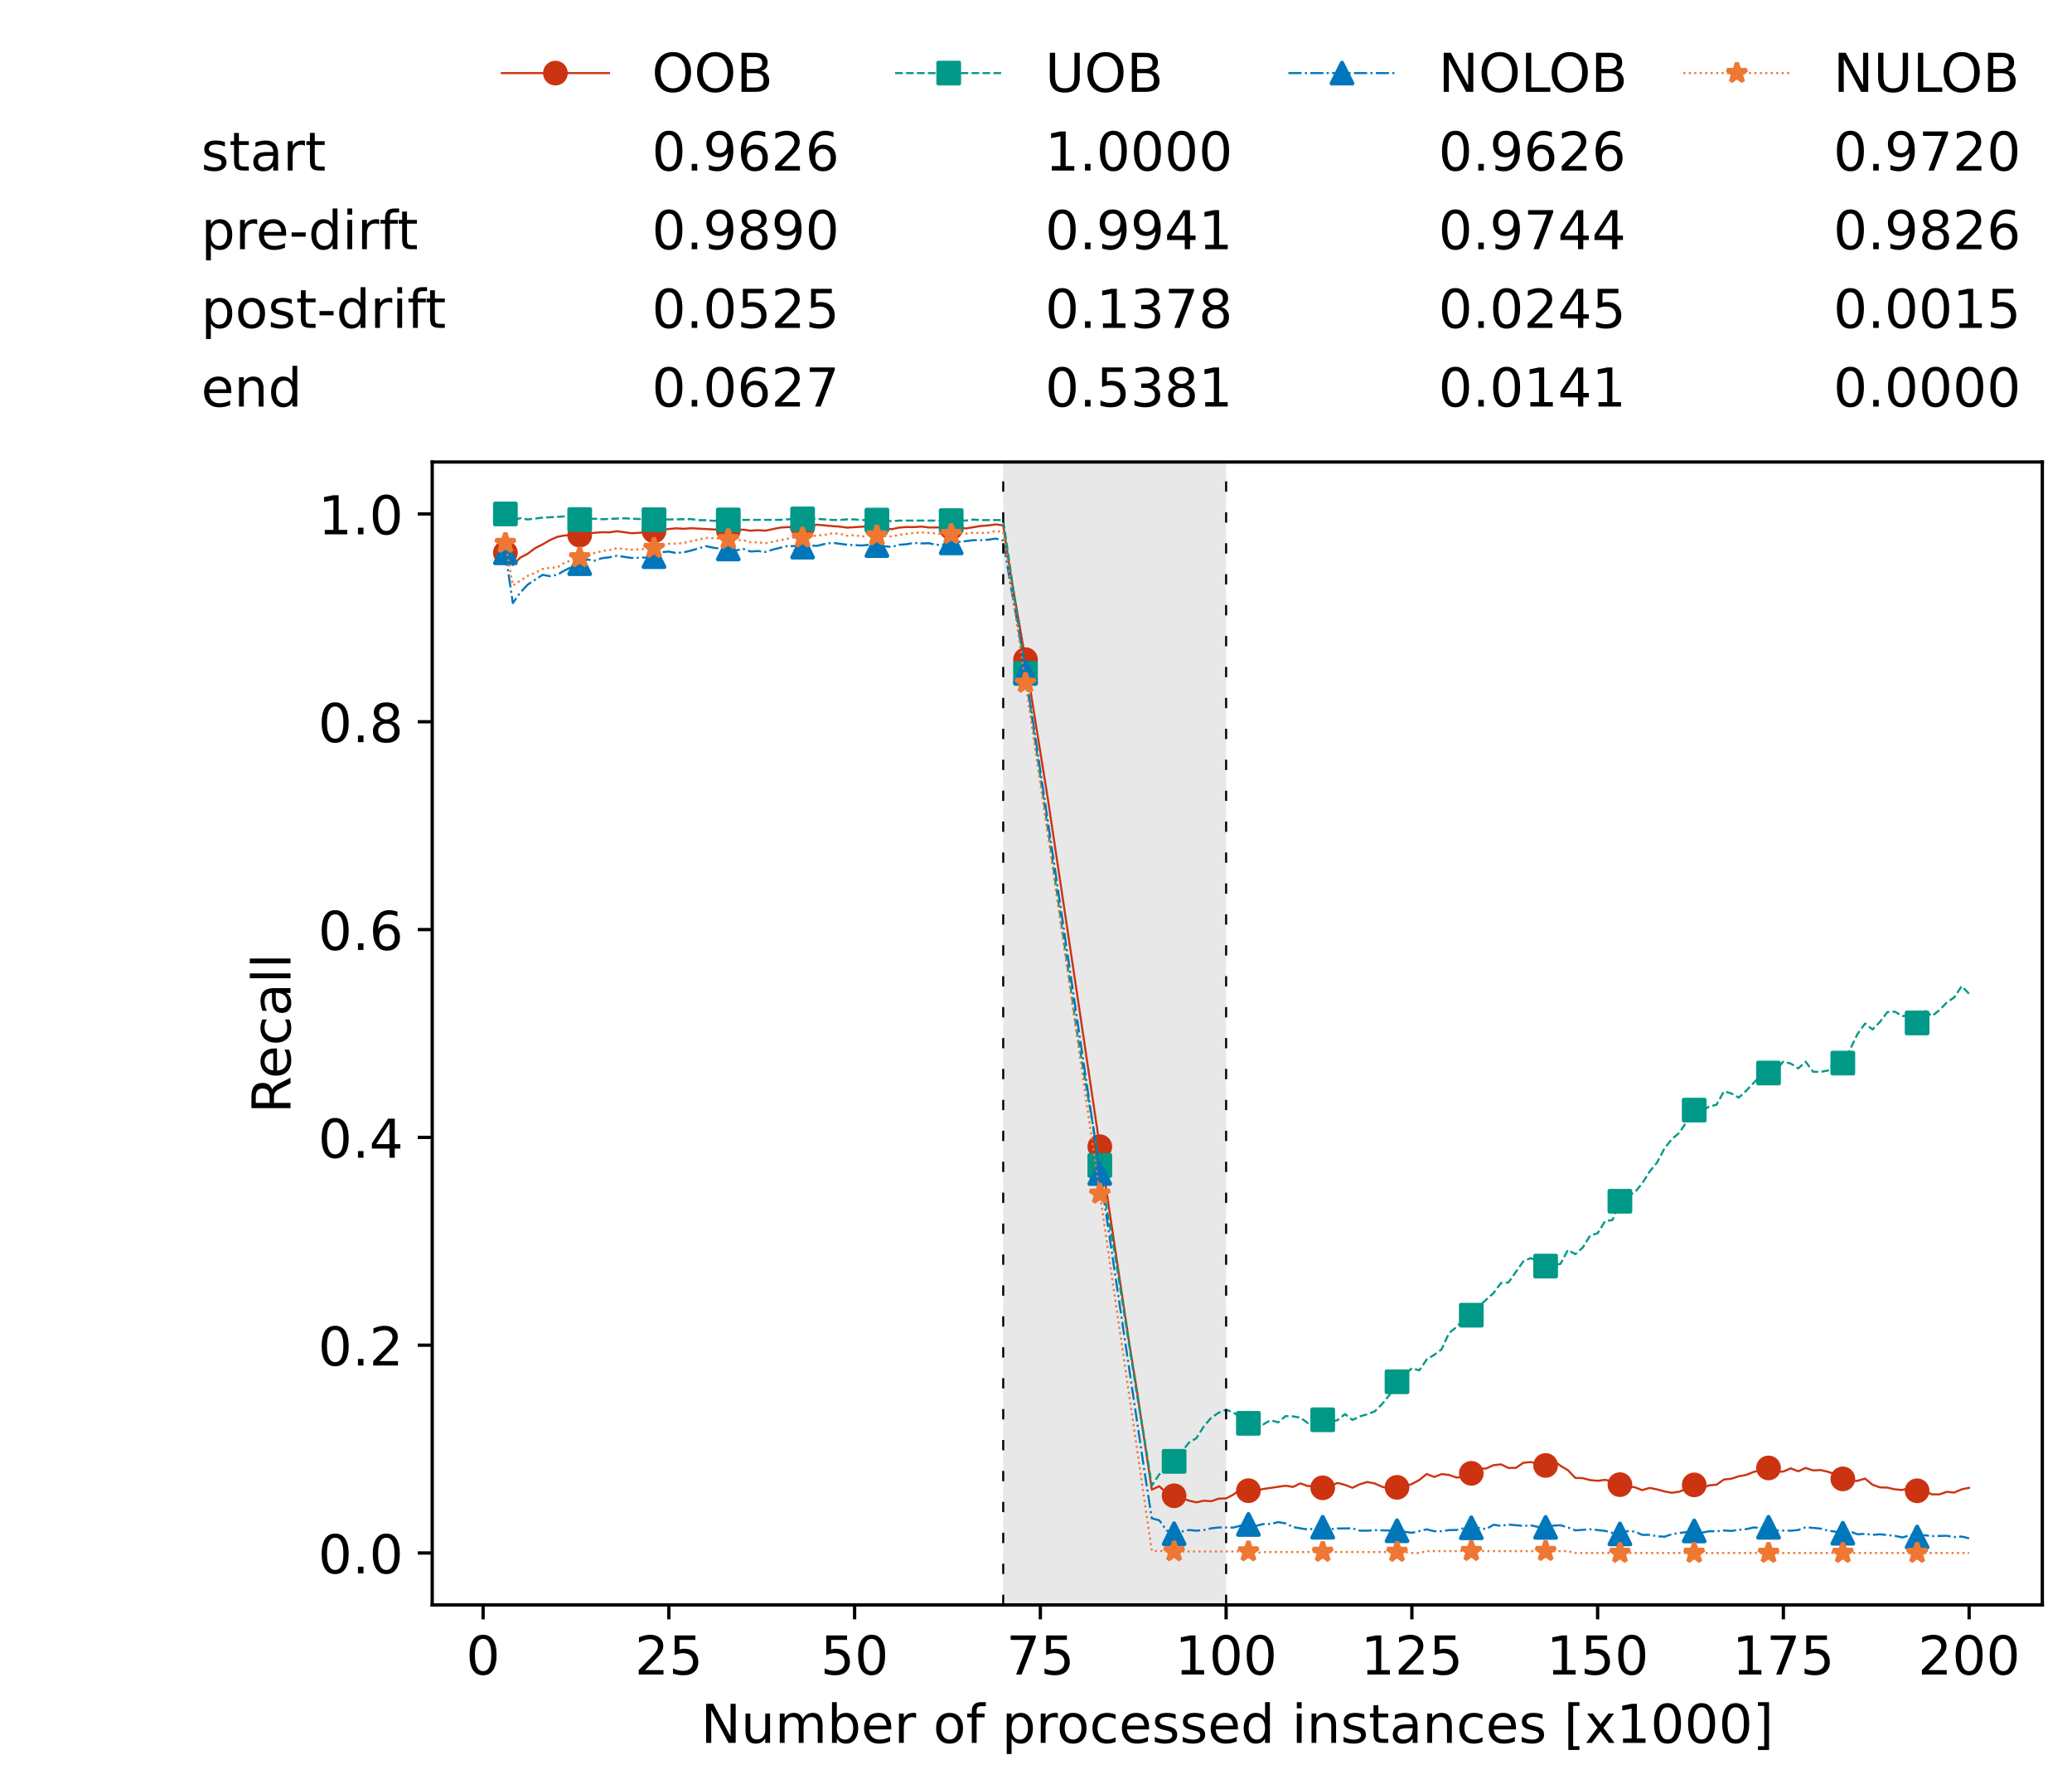 <?xml version="1.0" encoding="utf-8" standalone="no"?>
<!DOCTYPE svg PUBLIC "-//W3C//DTD SVG 1.1//EN"
  "http://www.w3.org/Graphics/SVG/1.1/DTD/svg11.dtd">
<!-- Created with matplotlib (https://matplotlib.org/) -->
<svg height="432.615pt" version="1.1" viewBox="0 0 502.65 432.615" width="502.65pt" xmlns="http://www.w3.org/2000/svg" xmlns:xlink="http://www.w3.org/1999/xlink">
 <defs>
  <style type="text/css">*{stroke-linecap:butt;stroke-linejoin:round;}</style>
 </defs>
 <g id="figure_1">
  <g id="patch_1">
   <path d="M 0 432.615 
L 502.65 432.615 
L 502.65 0 
L 0 0 
z
" style="fill:#ffffff;"/>
  </g>
  <g id="axes_1">
   <g id="patch_2">
    <path d="M 104.85 389.252 
L 495.45 389.252 
L 495.45 112.052 
L 104.85 112.052 
z
" style="fill:#ffffff;"/>
   </g>
   <g id="patch_3">
    <path clip-path="url(#p0d62b321af)" d="M 297.446 389.252 
L 297.446 112.052 
L 243.372 112.052 
L 243.372 389.252 
z
" style="fill:#d3d3d3;opacity:0.5;"/>
   </g>
   <g id="matplotlib.axis_1">
    <g id="xtick_1">
     <g id="line2d_1">
      <defs>
       <path d="M 0 0 
L 0 3.5 
" id="m55a4152c0c" style="stroke:#000000;stroke-width:0.8;"/>
      </defs>
      <g>
       <use style="stroke:#000000;stroke-width:0.8;" x="117.197" xlink:href="#m55a4152c0c" y="389.252"/>
      </g>
     </g>
     <g id="text_1">
      <!-- 0 -->
      <g transform="translate(113.061 406.13)scale(0.13 -0.13)">
       <defs>
        <path d="M 31.781 66.406 
Q 24.172 66.406 20.328 58.906 
Q 16.5 51.422 16.5 36.375 
Q 16.5 21.391 20.328 13.891 
Q 24.172 6.391 31.781 6.391 
Q 39.453 6.391 43.281 13.891 
Q 47.125 21.391 47.125 36.375 
Q 47.125 51.422 43.281 58.906 
Q 39.453 66.406 31.781 66.406 
z
M 31.781 74.219 
Q 44.047 74.219 50.516 64.516 
Q 56.984 54.828 56.984 36.375 
Q 56.984 17.969 50.516 8.266 
Q 44.047 -1.422 31.781 -1.422 
Q 19.531 -1.422 13.062 8.266 
Q 6.594 17.969 6.594 36.375 
Q 6.594 54.828 13.062 64.516 
Q 19.531 74.219 31.781 74.219 
z
" id="DejaVuSans-48"/>
       </defs>
       <use xlink:href="#DejaVuSans-48"/>
      </g>
     </g>
    </g>
    <g id="xtick_2">
     <g id="line2d_2">
      <g>
       <use style="stroke:#000000;stroke-width:0.8;" x="162.259" xlink:href="#m55a4152c0c" y="389.252"/>
      </g>
     </g>
     <g id="text_2">
      <!-- 25 -->
      <g transform="translate(153.988 406.13)scale(0.13 -0.13)">
       <defs>
        <path d="M 19.188 8.297 
L 53.609 8.297 
L 53.609 0 
L 7.328 0 
L 7.328 8.297 
Q 12.938 14.109 22.625 23.891 
Q 32.328 33.688 34.812 36.531 
Q 39.547 41.844 41.422 45.531 
Q 43.312 49.219 43.312 52.781 
Q 43.312 58.594 39.234 62.25 
Q 35.156 65.922 28.609 65.922 
Q 23.969 65.922 18.812 64.312 
Q 13.672 62.703 7.812 59.422 
L 7.812 69.391 
Q 13.766 71.781 18.938 73 
Q 24.125 74.219 28.422 74.219 
Q 39.75 74.219 46.484 68.547 
Q 53.219 62.891 53.219 53.422 
Q 53.219 48.922 51.531 44.891 
Q 49.859 40.875 45.406 35.406 
Q 44.188 33.984 37.641 27.219 
Q 31.109 20.453 19.188 8.297 
z
" id="DejaVuSans-50"/>
        <path d="M 10.797 72.906 
L 49.516 72.906 
L 49.516 64.594 
L 19.828 64.594 
L 19.828 46.734 
Q 21.969 47.469 24.109 47.828 
Q 26.266 48.188 28.422 48.188 
Q 40.625 48.188 47.75 41.5 
Q 54.891 34.812 54.891 23.391 
Q 54.891 11.625 47.562 5.094 
Q 40.234 -1.422 26.906 -1.422 
Q 22.312 -1.422 17.547 -0.641 
Q 12.797 0.141 7.719 1.703 
L 7.719 11.625 
Q 12.109 9.234 16.797 8.062 
Q 21.484 6.891 26.703 6.891 
Q 35.156 6.891 40.078 11.328 
Q 45.016 15.766 45.016 23.391 
Q 45.016 31 40.078 35.438 
Q 35.156 39.891 26.703 39.891 
Q 22.75 39.891 18.812 39.016 
Q 14.891 38.141 10.797 36.281 
z
" id="DejaVuSans-53"/>
       </defs>
       <use xlink:href="#DejaVuSans-50"/>
       <use x="63.623" xlink:href="#DejaVuSans-53"/>
      </g>
     </g>
    </g>
    <g id="xtick_3">
     <g id="line2d_3">
      <g>
       <use style="stroke:#000000;stroke-width:0.8;" x="207.322" xlink:href="#m55a4152c0c" y="389.252"/>
      </g>
     </g>
     <g id="text_3">
      <!-- 50 -->
      <g transform="translate(199.05 406.13)scale(0.13 -0.13)">
       <use xlink:href="#DejaVuSans-53"/>
       <use x="63.623" xlink:href="#DejaVuSans-48"/>
      </g>
     </g>
    </g>
    <g id="xtick_4">
     <g id="line2d_4">
      <g>
       <use style="stroke:#000000;stroke-width:0.8;" x="252.384" xlink:href="#m55a4152c0c" y="389.252"/>
      </g>
     </g>
     <g id="text_4">
      <!-- 75 -->
      <g transform="translate(244.113 406.13)scale(0.13 -0.13)">
       <defs>
        <path d="M 8.203 72.906 
L 55.078 72.906 
L 55.078 68.703 
L 28.609 0 
L 18.312 0 
L 43.219 64.594 
L 8.203 64.594 
z
" id="DejaVuSans-55"/>
       </defs>
       <use xlink:href="#DejaVuSans-55"/>
       <use x="63.623" xlink:href="#DejaVuSans-53"/>
      </g>
     </g>
    </g>
    <g id="xtick_5">
     <g id="line2d_5">
      <g>
       <use style="stroke:#000000;stroke-width:0.8;" x="297.446" xlink:href="#m55a4152c0c" y="389.252"/>
      </g>
     </g>
     <g id="text_5">
      <!-- 100 -->
      <g transform="translate(285.039 406.13)scale(0.13 -0.13)">
       <defs>
        <path d="M 12.406 8.297 
L 28.516 8.297 
L 28.516 63.922 
L 10.984 60.406 
L 10.984 69.391 
L 28.422 72.906 
L 38.281 72.906 
L 38.281 8.297 
L 54.391 8.297 
L 54.391 0 
L 12.406 0 
z
" id="DejaVuSans-49"/>
       </defs>
       <use xlink:href="#DejaVuSans-49"/>
       <use x="63.623" xlink:href="#DejaVuSans-48"/>
       <use x="127.246" xlink:href="#DejaVuSans-48"/>
      </g>
     </g>
    </g>
    <g id="xtick_6">
     <g id="line2d_6">
      <g>
       <use style="stroke:#000000;stroke-width:0.8;" x="342.509" xlink:href="#m55a4152c0c" y="389.252"/>
      </g>
     </g>
     <g id="text_6">
      <!-- 125 -->
      <g transform="translate(330.102 406.13)scale(0.13 -0.13)">
       <use xlink:href="#DejaVuSans-49"/>
       <use x="63.623" xlink:href="#DejaVuSans-50"/>
       <use x="127.246" xlink:href="#DejaVuSans-53"/>
      </g>
     </g>
    </g>
    <g id="xtick_7">
     <g id="line2d_7">
      <g>
       <use style="stroke:#000000;stroke-width:0.8;" x="387.571" xlink:href="#m55a4152c0c" y="389.252"/>
      </g>
     </g>
     <g id="text_7">
      <!-- 150 -->
      <g transform="translate(375.164 406.13)scale(0.13 -0.13)">
       <use xlink:href="#DejaVuSans-49"/>
       <use x="63.623" xlink:href="#DejaVuSans-53"/>
       <use x="127.246" xlink:href="#DejaVuSans-48"/>
      </g>
     </g>
    </g>
    <g id="xtick_8">
     <g id="line2d_8">
      <g>
       <use style="stroke:#000000;stroke-width:0.8;" x="432.633" xlink:href="#m55a4152c0c" y="389.252"/>
      </g>
     </g>
     <g id="text_8">
      <!-- 175 -->
      <g transform="translate(420.226 406.13)scale(0.13 -0.13)">
       <use xlink:href="#DejaVuSans-49"/>
       <use x="63.623" xlink:href="#DejaVuSans-55"/>
       <use x="127.246" xlink:href="#DejaVuSans-53"/>
      </g>
     </g>
    </g>
    <g id="xtick_9">
     <g id="line2d_9">
      <g>
       <use style="stroke:#000000;stroke-width:0.8;" x="477.695" xlink:href="#m55a4152c0c" y="389.252"/>
      </g>
     </g>
     <g id="text_9">
      <!-- 200 -->
      <g transform="translate(465.289 406.13)scale(0.13 -0.13)">
       <use xlink:href="#DejaVuSans-50"/>
       <use x="63.623" xlink:href="#DejaVuSans-48"/>
       <use x="127.246" xlink:href="#DejaVuSans-48"/>
      </g>
     </g>
    </g>
    <g id="text_10">
     <!-- Number of processed instances [x1000] -->
     <g transform="translate(170.025 422.711)scale(0.13 -0.13)">
      <defs>
       <path d="M 9.812 72.906 
L 23.094 72.906 
L 55.422 11.922 
L 55.422 72.906 
L 64.984 72.906 
L 64.984 0 
L 51.703 0 
L 19.391 60.984 
L 19.391 0 
L 9.812 0 
z
" id="DejaVuSans-78"/>
       <path d="M 8.5 21.578 
L 8.5 54.688 
L 17.484 54.688 
L 17.484 21.922 
Q 17.484 14.156 20.5 10.266 
Q 23.531 6.391 29.594 6.391 
Q 36.859 6.391 41.078 11.031 
Q 45.312 15.672 45.312 23.688 
L 45.312 54.688 
L 54.297 54.688 
L 54.297 0 
L 45.312 0 
L 45.312 8.406 
Q 42.047 3.422 37.719 1 
Q 33.406 -1.422 27.688 -1.422 
Q 18.266 -1.422 13.375 4.438 
Q 8.5 10.297 8.5 21.578 
z
M 31.109 56 
z
" id="DejaVuSans-117"/>
       <path d="M 52 44.188 
Q 55.375 50.25 60.062 53.125 
Q 64.75 56 71.094 56 
Q 79.641 56 84.281 50.016 
Q 88.922 44.047 88.922 33.016 
L 88.922 0 
L 79.891 0 
L 79.891 32.719 
Q 79.891 40.578 77.094 44.375 
Q 74.312 48.188 68.609 48.188 
Q 61.625 48.188 57.562 43.547 
Q 53.516 38.922 53.516 30.906 
L 53.516 0 
L 44.484 0 
L 44.484 32.719 
Q 44.484 40.625 41.703 44.406 
Q 38.922 48.188 33.109 48.188 
Q 26.219 48.188 22.156 43.531 
Q 18.109 38.875 18.109 30.906 
L 18.109 0 
L 9.078 0 
L 9.078 54.688 
L 18.109 54.688 
L 18.109 46.188 
Q 21.188 51.219 25.484 53.609 
Q 29.781 56 35.688 56 
Q 41.656 56 45.828 52.969 
Q 50 49.953 52 44.188 
z
" id="DejaVuSans-109"/>
       <path d="M 48.688 27.297 
Q 48.688 37.203 44.609 42.844 
Q 40.531 48.484 33.406 48.484 
Q 26.266 48.484 22.188 42.844 
Q 18.109 37.203 18.109 27.297 
Q 18.109 17.391 22.188 11.75 
Q 26.266 6.109 33.406 6.109 
Q 40.531 6.109 44.609 11.75 
Q 48.688 17.391 48.688 27.297 
z
M 18.109 46.391 
Q 20.953 51.266 25.266 53.625 
Q 29.594 56 35.594 56 
Q 45.562 56 51.781 48.094 
Q 58.016 40.188 58.016 27.297 
Q 58.016 14.406 51.781 6.484 
Q 45.562 -1.422 35.594 -1.422 
Q 29.594 -1.422 25.266 0.953 
Q 20.953 3.328 18.109 8.203 
L 18.109 0 
L 9.078 0 
L 9.078 75.984 
L 18.109 75.984 
z
" id="DejaVuSans-98"/>
       <path d="M 56.203 29.594 
L 56.203 25.203 
L 14.891 25.203 
Q 15.484 15.922 20.484 11.062 
Q 25.484 6.203 34.422 6.203 
Q 39.594 6.203 44.453 7.469 
Q 49.312 8.734 54.109 11.281 
L 54.109 2.781 
Q 49.266 0.734 44.188 -0.344 
Q 39.109 -1.422 33.891 -1.422 
Q 20.797 -1.422 13.156 6.188 
Q 5.516 13.812 5.516 26.812 
Q 5.516 40.234 12.766 48.109 
Q 20.016 56 32.328 56 
Q 43.359 56 49.781 48.891 
Q 56.203 41.797 56.203 29.594 
z
M 47.219 32.234 
Q 47.125 39.594 43.094 43.984 
Q 39.062 48.391 32.422 48.391 
Q 24.906 48.391 20.391 44.141 
Q 15.875 39.891 15.188 32.172 
z
" id="DejaVuSans-101"/>
       <path d="M 41.109 46.297 
Q 39.594 47.172 37.812 47.578 
Q 36.031 48 33.891 48 
Q 26.266 48 22.188 43.047 
Q 18.109 38.094 18.109 28.812 
L 18.109 0 
L 9.078 0 
L 9.078 54.688 
L 18.109 54.688 
L 18.109 46.188 
Q 20.953 51.172 25.484 53.578 
Q 30.031 56 36.531 56 
Q 37.453 56 38.578 55.875 
Q 39.703 55.766 41.062 55.516 
z
" id="DejaVuSans-114"/>
       <path id="DejaVuSans-32"/>
       <path d="M 30.609 48.391 
Q 23.391 48.391 19.188 42.75 
Q 14.984 37.109 14.984 27.297 
Q 14.984 17.484 19.156 11.844 
Q 23.344 6.203 30.609 6.203 
Q 37.797 6.203 41.984 11.859 
Q 46.188 17.531 46.188 27.297 
Q 46.188 37.016 41.984 42.703 
Q 37.797 48.391 30.609 48.391 
z
M 30.609 56 
Q 42.328 56 49.016 48.375 
Q 55.719 40.766 55.719 27.297 
Q 55.719 13.875 49.016 6.219 
Q 42.328 -1.422 30.609 -1.422 
Q 18.844 -1.422 12.172 6.219 
Q 5.516 13.875 5.516 27.297 
Q 5.516 40.766 12.172 48.375 
Q 18.844 56 30.609 56 
z
" id="DejaVuSans-111"/>
       <path d="M 37.109 75.984 
L 37.109 68.5 
L 28.516 68.5 
Q 23.688 68.5 21.797 66.547 
Q 19.922 64.594 19.922 59.516 
L 19.922 54.688 
L 34.719 54.688 
L 34.719 47.703 
L 19.922 47.703 
L 19.922 0 
L 10.891 0 
L 10.891 47.703 
L 2.297 47.703 
L 2.297 54.688 
L 10.891 54.688 
L 10.891 58.5 
Q 10.891 67.625 15.141 71.797 
Q 19.391 75.984 28.609 75.984 
z
" id="DejaVuSans-102"/>
       <path d="M 18.109 8.203 
L 18.109 -20.797 
L 9.078 -20.797 
L 9.078 54.688 
L 18.109 54.688 
L 18.109 46.391 
Q 20.953 51.266 25.266 53.625 
Q 29.594 56 35.594 56 
Q 45.562 56 51.781 48.094 
Q 58.016 40.188 58.016 27.297 
Q 58.016 14.406 51.781 6.484 
Q 45.562 -1.422 35.594 -1.422 
Q 29.594 -1.422 25.266 0.953 
Q 20.953 3.328 18.109 8.203 
z
M 48.688 27.297 
Q 48.688 37.203 44.609 42.844 
Q 40.531 48.484 33.406 48.484 
Q 26.266 48.484 22.188 42.844 
Q 18.109 37.203 18.109 27.297 
Q 18.109 17.391 22.188 11.75 
Q 26.266 6.109 33.406 6.109 
Q 40.531 6.109 44.609 11.75 
Q 48.688 17.391 48.688 27.297 
z
" id="DejaVuSans-112"/>
       <path d="M 48.781 52.594 
L 48.781 44.188 
Q 44.969 46.297 41.141 47.344 
Q 37.312 48.391 33.406 48.391 
Q 24.656 48.391 19.812 42.844 
Q 14.984 37.312 14.984 27.297 
Q 14.984 17.281 19.812 11.734 
Q 24.656 6.203 33.406 6.203 
Q 37.312 6.203 41.141 7.25 
Q 44.969 8.297 48.781 10.406 
L 48.781 2.094 
Q 45.016 0.344 40.984 -0.531 
Q 36.969 -1.422 32.422 -1.422 
Q 20.062 -1.422 12.781 6.344 
Q 5.516 14.109 5.516 27.297 
Q 5.516 40.672 12.859 48.328 
Q 20.219 56 33.016 56 
Q 37.156 56 41.109 55.141 
Q 45.062 54.297 48.781 52.594 
z
" id="DejaVuSans-99"/>
       <path d="M 44.281 53.078 
L 44.281 44.578 
Q 40.484 46.531 36.375 47.5 
Q 32.281 48.484 27.875 48.484 
Q 21.188 48.484 17.844 46.438 
Q 14.5 44.391 14.5 40.281 
Q 14.5 37.156 16.891 35.375 
Q 19.281 33.594 26.516 31.984 
L 29.594 31.297 
Q 39.156 29.25 43.188 25.516 
Q 47.219 21.781 47.219 15.094 
Q 47.219 7.469 41.188 3.016 
Q 35.156 -1.422 24.609 -1.422 
Q 20.219 -1.422 15.453 -0.562 
Q 10.688 0.297 5.422 2 
L 5.422 11.281 
Q 10.406 8.688 15.234 7.391 
Q 20.062 6.109 24.812 6.109 
Q 31.156 6.109 34.562 8.281 
Q 37.984 10.453 37.984 14.406 
Q 37.984 18.062 35.516 20.016 
Q 33.062 21.969 24.703 23.781 
L 21.578 24.516 
Q 13.234 26.266 9.516 29.906 
Q 5.812 33.547 5.812 39.891 
Q 5.812 47.609 11.281 51.797 
Q 16.75 56 26.812 56 
Q 31.781 56 36.172 55.266 
Q 40.578 54.547 44.281 53.078 
z
" id="DejaVuSans-115"/>
       <path d="M 45.406 46.391 
L 45.406 75.984 
L 54.391 75.984 
L 54.391 0 
L 45.406 0 
L 45.406 8.203 
Q 42.578 3.328 38.25 0.953 
Q 33.938 -1.422 27.875 -1.422 
Q 17.969 -1.422 11.734 6.484 
Q 5.516 14.406 5.516 27.297 
Q 5.516 40.188 11.734 48.094 
Q 17.969 56 27.875 56 
Q 33.938 56 38.25 53.625 
Q 42.578 51.266 45.406 46.391 
z
M 14.797 27.297 
Q 14.797 17.391 18.875 11.75 
Q 22.953 6.109 30.078 6.109 
Q 37.203 6.109 41.297 11.75 
Q 45.406 17.391 45.406 27.297 
Q 45.406 37.203 41.297 42.844 
Q 37.203 48.484 30.078 48.484 
Q 22.953 48.484 18.875 42.844 
Q 14.797 37.203 14.797 27.297 
z
" id="DejaVuSans-100"/>
       <path d="M 9.422 54.688 
L 18.406 54.688 
L 18.406 0 
L 9.422 0 
z
M 9.422 75.984 
L 18.406 75.984 
L 18.406 64.594 
L 9.422 64.594 
z
" id="DejaVuSans-105"/>
       <path d="M 54.891 33.016 
L 54.891 0 
L 45.906 0 
L 45.906 32.719 
Q 45.906 40.484 42.875 44.328 
Q 39.844 48.188 33.797 48.188 
Q 26.516 48.188 22.312 43.547 
Q 18.109 38.922 18.109 30.906 
L 18.109 0 
L 9.078 0 
L 9.078 54.688 
L 18.109 54.688 
L 18.109 46.188 
Q 21.344 51.125 25.703 53.562 
Q 30.078 56 35.797 56 
Q 45.219 56 50.047 50.172 
Q 54.891 44.344 54.891 33.016 
z
" id="DejaVuSans-110"/>
       <path d="M 18.312 70.219 
L 18.312 54.688 
L 36.812 54.688 
L 36.812 47.703 
L 18.312 47.703 
L 18.312 18.016 
Q 18.312 11.328 20.141 9.422 
Q 21.969 7.516 27.594 7.516 
L 36.812 7.516 
L 36.812 0 
L 27.594 0 
Q 17.188 0 13.234 3.875 
Q 9.281 7.766 9.281 18.016 
L 9.281 47.703 
L 2.688 47.703 
L 2.688 54.688 
L 9.281 54.688 
L 9.281 70.219 
z
" id="DejaVuSans-116"/>
       <path d="M 34.281 27.484 
Q 23.391 27.484 19.188 25 
Q 14.984 22.516 14.984 16.5 
Q 14.984 11.719 18.141 8.906 
Q 21.297 6.109 26.703 6.109 
Q 34.188 6.109 38.703 11.406 
Q 43.219 16.703 43.219 25.484 
L 43.219 27.484 
z
M 52.203 31.203 
L 52.203 0 
L 43.219 0 
L 43.219 8.297 
Q 40.141 3.328 35.547 0.953 
Q 30.953 -1.422 24.312 -1.422 
Q 15.922 -1.422 10.953 3.297 
Q 6 8.016 6 15.922 
Q 6 25.141 12.172 29.828 
Q 18.359 34.516 30.609 34.516 
L 43.219 34.516 
L 43.219 35.406 
Q 43.219 41.609 39.141 45 
Q 35.062 48.391 27.688 48.391 
Q 23 48.391 18.547 47.266 
Q 14.109 46.141 10.016 43.891 
L 10.016 52.203 
Q 14.938 54.109 19.578 55.047 
Q 24.219 56 28.609 56 
Q 40.484 56 46.344 49.844 
Q 52.203 43.703 52.203 31.203 
z
" id="DejaVuSans-97"/>
       <path d="M 8.594 75.984 
L 29.297 75.984 
L 29.297 69 
L 17.578 69 
L 17.578 -6.203 
L 29.297 -6.203 
L 29.297 -13.188 
L 8.594 -13.188 
z
" id="DejaVuSans-91"/>
       <path d="M 54.891 54.688 
L 35.109 28.078 
L 55.906 0 
L 45.312 0 
L 29.391 21.484 
L 13.484 0 
L 2.875 0 
L 24.125 28.609 
L 4.688 54.688 
L 15.281 54.688 
L 29.781 35.203 
L 44.281 54.688 
z
" id="DejaVuSans-120"/>
       <path d="M 30.422 75.984 
L 30.422 -13.188 
L 9.719 -13.188 
L 9.719 -6.203 
L 21.391 -6.203 
L 21.391 69 
L 9.719 69 
L 9.719 75.984 
z
" id="DejaVuSans-93"/>
      </defs>
      <use xlink:href="#DejaVuSans-78"/>
      <use x="74.805" xlink:href="#DejaVuSans-117"/>
      <use x="138.184" xlink:href="#DejaVuSans-109"/>
      <use x="235.596" xlink:href="#DejaVuSans-98"/>
      <use x="299.072" xlink:href="#DejaVuSans-101"/>
      <use x="360.596" xlink:href="#DejaVuSans-114"/>
      <use x="401.709" xlink:href="#DejaVuSans-32"/>
      <use x="433.496" xlink:href="#DejaVuSans-111"/>
      <use x="494.678" xlink:href="#DejaVuSans-102"/>
      <use x="529.883" xlink:href="#DejaVuSans-32"/>
      <use x="561.67" xlink:href="#DejaVuSans-112"/>
      <use x="625.146" xlink:href="#DejaVuSans-114"/>
      <use x="664.01" xlink:href="#DejaVuSans-111"/>
      <use x="725.191" xlink:href="#DejaVuSans-99"/>
      <use x="780.172" xlink:href="#DejaVuSans-101"/>
      <use x="841.695" xlink:href="#DejaVuSans-115"/>
      <use x="893.795" xlink:href="#DejaVuSans-115"/>
      <use x="945.895" xlink:href="#DejaVuSans-101"/>
      <use x="1007.418" xlink:href="#DejaVuSans-100"/>
      <use x="1070.895" xlink:href="#DejaVuSans-32"/>
      <use x="1102.682" xlink:href="#DejaVuSans-105"/>
      <use x="1130.465" xlink:href="#DejaVuSans-110"/>
      <use x="1193.844" xlink:href="#DejaVuSans-115"/>
      <use x="1245.943" xlink:href="#DejaVuSans-116"/>
      <use x="1285.152" xlink:href="#DejaVuSans-97"/>
      <use x="1346.432" xlink:href="#DejaVuSans-110"/>
      <use x="1409.811" xlink:href="#DejaVuSans-99"/>
      <use x="1464.791" xlink:href="#DejaVuSans-101"/>
      <use x="1526.314" xlink:href="#DejaVuSans-115"/>
      <use x="1578.414" xlink:href="#DejaVuSans-32"/>
      <use x="1610.201" xlink:href="#DejaVuSans-91"/>
      <use x="1649.215" xlink:href="#DejaVuSans-120"/>
      <use x="1708.395" xlink:href="#DejaVuSans-49"/>
      <use x="1772.018" xlink:href="#DejaVuSans-48"/>
      <use x="1835.641" xlink:href="#DejaVuSans-48"/>
      <use x="1899.264" xlink:href="#DejaVuSans-48"/>
      <use x="1962.887" xlink:href="#DejaVuSans-93"/>
     </g>
    </g>
   </g>
   <g id="matplotlib.axis_2">
    <g id="ytick_1">
     <g id="line2d_10">
      <defs>
       <path d="M 0 0 
L -3.5 0 
" id="md7896aecb7" style="stroke:#000000;stroke-width:0.8;"/>
      </defs>
      <g>
       <use style="stroke:#000000;stroke-width:0.8;" x="104.85" xlink:href="#md7896aecb7" y="376.652"/>
      </g>
     </g>
     <g id="text_11">
      <!-- 0.0 -->
      <g transform="translate(77.176 381.591)scale(0.13 -0.13)">
       <defs>
        <path d="M 10.688 12.406 
L 21 12.406 
L 21 0 
L 10.688 0 
z
" id="DejaVuSans-46"/>
       </defs>
       <use xlink:href="#DejaVuSans-48"/>
       <use x="63.623" xlink:href="#DejaVuSans-46"/>
       <use x="95.41" xlink:href="#DejaVuSans-48"/>
      </g>
     </g>
    </g>
    <g id="ytick_2">
     <g id="line2d_11">
      <g>
       <use style="stroke:#000000;stroke-width:0.8;" x="104.85" xlink:href="#md7896aecb7" y="326.252"/>
      </g>
     </g>
     <g id="text_12">
      <!-- 0.2 -->
      <g transform="translate(77.176 331.191)scale(0.13 -0.13)">
       <use xlink:href="#DejaVuSans-48"/>
       <use x="63.623" xlink:href="#DejaVuSans-46"/>
       <use x="95.41" xlink:href="#DejaVuSans-50"/>
      </g>
     </g>
    </g>
    <g id="ytick_3">
     <g id="line2d_12">
      <g>
       <use style="stroke:#000000;stroke-width:0.8;" x="104.85" xlink:href="#md7896aecb7" y="275.852"/>
      </g>
     </g>
     <g id="text_13">
      <!-- 0.4 -->
      <g transform="translate(77.176 280.791)scale(0.13 -0.13)">
       <defs>
        <path d="M 37.797 64.312 
L 12.891 25.391 
L 37.797 25.391 
z
M 35.203 72.906 
L 47.609 72.906 
L 47.609 25.391 
L 58.016 25.391 
L 58.016 17.188 
L 47.609 17.188 
L 47.609 0 
L 37.797 0 
L 37.797 17.188 
L 4.891 17.188 
L 4.891 26.703 
z
" id="DejaVuSans-52"/>
       </defs>
       <use xlink:href="#DejaVuSans-48"/>
       <use x="63.623" xlink:href="#DejaVuSans-46"/>
       <use x="95.41" xlink:href="#DejaVuSans-52"/>
      </g>
     </g>
    </g>
    <g id="ytick_4">
     <g id="line2d_13">
      <g>
       <use style="stroke:#000000;stroke-width:0.8;" x="104.85" xlink:href="#md7896aecb7" y="225.452"/>
      </g>
     </g>
     <g id="text_14">
      <!-- 0.6 -->
      <g transform="translate(77.176 230.391)scale(0.13 -0.13)">
       <defs>
        <path d="M 33.016 40.375 
Q 26.375 40.375 22.484 35.828 
Q 18.609 31.297 18.609 23.391 
Q 18.609 15.531 22.484 10.953 
Q 26.375 6.391 33.016 6.391 
Q 39.656 6.391 43.531 10.953 
Q 47.406 15.531 47.406 23.391 
Q 47.406 31.297 43.531 35.828 
Q 39.656 40.375 33.016 40.375 
z
M 52.594 71.297 
L 52.594 62.312 
Q 48.875 64.062 45.094 64.984 
Q 41.312 65.922 37.594 65.922 
Q 27.828 65.922 22.672 59.328 
Q 17.531 52.734 16.797 39.406 
Q 19.672 43.656 24.016 45.922 
Q 28.375 48.188 33.594 48.188 
Q 44.578 48.188 50.953 41.516 
Q 57.328 34.859 57.328 23.391 
Q 57.328 12.156 50.688 5.359 
Q 44.047 -1.422 33.016 -1.422 
Q 20.359 -1.422 13.672 8.266 
Q 6.984 17.969 6.984 36.375 
Q 6.984 53.656 15.188 63.938 
Q 23.391 74.219 37.203 74.219 
Q 40.922 74.219 44.703 73.484 
Q 48.484 72.75 52.594 71.297 
z
" id="DejaVuSans-54"/>
       </defs>
       <use xlink:href="#DejaVuSans-48"/>
       <use x="63.623" xlink:href="#DejaVuSans-46"/>
       <use x="95.41" xlink:href="#DejaVuSans-54"/>
      </g>
     </g>
    </g>
    <g id="ytick_5">
     <g id="line2d_14">
      <g>
       <use style="stroke:#000000;stroke-width:0.8;" x="104.85" xlink:href="#md7896aecb7" y="175.052"/>
      </g>
     </g>
     <g id="text_15">
      <!-- 0.8 -->
      <g transform="translate(77.176 179.991)scale(0.13 -0.13)">
       <defs>
        <path d="M 31.781 34.625 
Q 24.75 34.625 20.719 30.859 
Q 16.703 27.094 16.703 20.516 
Q 16.703 13.922 20.719 10.156 
Q 24.75 6.391 31.781 6.391 
Q 38.812 6.391 42.859 10.172 
Q 46.922 13.969 46.922 20.516 
Q 46.922 27.094 42.891 30.859 
Q 38.875 34.625 31.781 34.625 
z
M 21.922 38.812 
Q 15.578 40.375 12.031 44.719 
Q 8.5 49.078 8.5 55.328 
Q 8.5 64.062 14.719 69.141 
Q 20.953 74.219 31.781 74.219 
Q 42.672 74.219 48.875 69.141 
Q 55.078 64.062 55.078 55.328 
Q 55.078 49.078 51.531 44.719 
Q 48 40.375 41.703 38.812 
Q 48.828 37.156 52.797 32.312 
Q 56.781 27.484 56.781 20.516 
Q 56.781 9.906 50.312 4.234 
Q 43.844 -1.422 31.781 -1.422 
Q 19.734 -1.422 13.25 4.234 
Q 6.781 9.906 6.781 20.516 
Q 6.781 27.484 10.781 32.312 
Q 14.797 37.156 21.922 38.812 
z
M 18.312 54.391 
Q 18.312 48.734 21.844 45.562 
Q 25.391 42.391 31.781 42.391 
Q 38.141 42.391 41.719 45.562 
Q 45.312 48.734 45.312 54.391 
Q 45.312 60.062 41.719 63.234 
Q 38.141 66.406 31.781 66.406 
Q 25.391 66.406 21.844 63.234 
Q 18.312 60.062 18.312 54.391 
z
" id="DejaVuSans-56"/>
       </defs>
       <use xlink:href="#DejaVuSans-48"/>
       <use x="63.623" xlink:href="#DejaVuSans-46"/>
       <use x="95.41" xlink:href="#DejaVuSans-56"/>
      </g>
     </g>
    </g>
    <g id="ytick_6">
     <g id="line2d_15">
      <g>
       <use style="stroke:#000000;stroke-width:0.8;" x="104.85" xlink:href="#md7896aecb7" y="124.652"/>
      </g>
     </g>
     <g id="text_16">
      <!-- 1.0 -->
      <g transform="translate(77.176 129.591)scale(0.13 -0.13)">
       <use xlink:href="#DejaVuSans-49"/>
       <use x="63.623" xlink:href="#DejaVuSans-46"/>
       <use x="95.41" xlink:href="#DejaVuSans-48"/>
      </g>
     </g>
    </g>
    <g id="text_17">
     <!-- Recall -->
     <g transform="translate(70.472 270.044)rotate(-90)scale(0.13 -0.13)">
      <defs>
       <path d="M 44.391 34.188 
Q 47.562 33.109 50.562 29.594 
Q 53.562 26.078 56.594 19.922 
L 66.609 0 
L 56 0 
L 46.688 18.703 
Q 43.062 26.031 39.672 28.422 
Q 36.281 30.812 30.422 30.812 
L 19.672 30.812 
L 19.672 0 
L 9.812 0 
L 9.812 72.906 
L 32.078 72.906 
Q 44.578 72.906 50.734 67.672 
Q 56.891 62.453 56.891 51.906 
Q 56.891 45.016 53.688 40.469 
Q 50.484 35.938 44.391 34.188 
z
M 19.672 64.797 
L 19.672 38.922 
L 32.078 38.922 
Q 39.203 38.922 42.844 42.219 
Q 46.484 45.516 46.484 51.906 
Q 46.484 58.297 42.844 61.547 
Q 39.203 64.797 32.078 64.797 
z
" id="DejaVuSans-82"/>
       <path d="M 9.422 75.984 
L 18.406 75.984 
L 18.406 0 
L 9.422 0 
z
" id="DejaVuSans-108"/>
      </defs>
      <use xlink:href="#DejaVuSans-82"/>
      <use x="64.982" xlink:href="#DejaVuSans-101"/>
      <use x="126.506" xlink:href="#DejaVuSans-99"/>
      <use x="181.486" xlink:href="#DejaVuSans-97"/>
      <use x="242.766" xlink:href="#DejaVuSans-108"/>
      <use x="270.549" xlink:href="#DejaVuSans-108"/>
     </g>
    </g>
   </g>
   <g id="line2d_16"/>
   <g id="line2d_17"/>
   <g id="line2d_18"/>
   <g id="line2d_19"/>
   <g id="line2d_20"/>
   <g id="line2d_21">
    <path clip-path="url(#p0d62b321af)" d="M 122.605 134.072 
L 124.407 137.045 
L 126.21 135.247 
L 128.012 134.301 
L 129.815 132.944 
L 131.617 132.039 
L 133.419 130.984 
L 135.222 130.192 
L 137.024 129.865 
L 140.629 129.793 
L 142.432 129.365 
L 146.037 129.076 
L 147.839 129.114 
L 149.642 128.835 
L 153.247 129.331 
L 156.852 129.102 
L 160.457 128.472 
L 164.062 128.137 
L 165.864 128.257 
L 167.667 128.113 
L 173.074 128.405 
L 176.679 128.581 
L 178.482 128.581 
L 180.284 128.46 
L 182.087 128.71 
L 183.889 128.59 
L 185.692 128.701 
L 189.297 127.959 
L 191.099 127.841 
L 194.704 127.846 
L 196.507 127.486 
L 198.309 127.263 
L 201.914 127.604 
L 203.717 127.723 
L 205.519 127.968 
L 210.927 127.63 
L 216.334 128.353 
L 218.137 127.955 
L 219.939 127.825 
L 221.742 127.839 
L 223.544 127.717 
L 225.347 127.938 
L 232.557 127.895 
L 234.359 128.166 
L 237.964 127.56 
L 239.767 127.441 
L 241.569 127.182 
L 243.372 127.422 
L 245.174 139.314 
L 248.779 159.999 
L 254.186 193.673 
L 261.396 241.751 
L 266.804 278.114 
L 274.014 326.194 
L 275.816 337.267 
L 279.421 361.297 
L 281.224 360.46 
L 283.026 362.142 
L 288.434 363.953 
L 290.236 364.371 
L 292.039 363.968 
L 293.841 364.1 
L 295.644 363.471 
L 297.446 363.411 
L 299.249 362.471 
L 301.051 361.112 
L 302.854 361.544 
L 304.656 361.529 
L 306.459 361.132 
L 311.866 360.336 
L 313.669 360.632 
L 315.471 359.764 
L 317.274 360.424 
L 319.076 360.413 
L 320.879 360.843 
L 322.681 360.39 
L 324.484 359.67 
L 326.286 360.131 
L 328.089 360.837 
L 329.891 359.982 
L 331.694 359.437 
L 333.496 359.791 
L 335.299 360.594 
L 337.101 361.044 
L 338.904 360.733 
L 340.706 360.544 
L 342.509 359.916 
L 344.311 358.956 
L 346.114 357.491 
L 347.916 358.208 
L 349.719 357.526 
L 351.521 357.712 
L 353.324 358.359 
L 355.126 358.191 
L 356.928 357.335 
L 358.731 356.214 
L 360.533 356.155 
L 362.336 355.347 
L 364.138 355.158 
L 365.941 356.032 
L 367.743 356.003 
L 369.546 354.779 
L 371.348 354.605 
L 374.953 355.425 
L 376.756 354.137 
L 378.558 355.496 
L 380.361 356.573 
L 382.163 358.456 
L 383.966 358.5 
L 385.768 358.981 
L 387.571 359.145 
L 389.373 358.915 
L 391.176 359.301 
L 392.978 360.078 
L 394.781 360.482 
L 396.583 360.71 
L 398.386 361.407 
L 400.188 360.867 
L 401.991 361.233 
L 403.793 361.726 
L 405.596 362.049 
L 407.398 361.779 
L 409.201 361.022 
L 411.003 360.135 
L 412.806 360.936 
L 414.608 360.252 
L 416.411 360.095 
L 418.213 358.83 
L 420.016 358.642 
L 421.818 358.045 
L 423.621 357.727 
L 425.423 356.993 
L 427.226 356.567 
L 429.028 356.026 
L 430.831 356.977 
L 432.633 356.894 
L 434.436 356.123 
L 436.238 356.839 
L 438.041 356.029 
L 439.843 356.624 
L 441.646 356.538 
L 443.448 356.957 
L 445.251 357.548 
L 447.053 358.682 
L 448.856 359.315 
L 450.658 359.128 
L 452.461 358.616 
L 454.263 360.101 
L 456.066 360.743 
L 457.868 360.798 
L 459.671 361.217 
L 461.473 361.368 
L 463.276 360.86 
L 465.078 361.564 
L 466.881 361.637 
L 468.683 362.44 
L 470.485 362.442 
L 472.288 361.821 
L 474.09 361.995 
L 475.893 361.211 
L 477.695 360.847 
L 477.695 360.847 
" style="fill:none;stroke:#cc3311;stroke-linecap:square;stroke-width:0.5;"/>
    <defs>
     <path d="M 0 2.5 
C 0.663 2.5 1.299 2.237 1.768 1.768 
C 2.237 1.299 2.5 0.663 2.5 0 
C 2.5 -0.663 2.237 -1.299 1.768 -1.768 
C 1.299 -2.237 0.663 -2.5 0 -2.5 
C -0.663 -2.5 -1.299 -2.237 -1.768 -1.768 
C -2.237 -1.299 -2.5 -0.663 -2.5 0 
C -2.5 0.663 -2.237 1.299 -1.768 1.768 
C -1.299 2.237 -0.663 2.5 0 2.5 
z
" id="mbf344d36c6" style="stroke:#cc3311;"/>
    </defs>
    <g clip-path="url(#p0d62b321af)">
     <use style="fill:#cc3311;stroke:#cc3311;" x="122.605" xlink:href="#mbf344d36c6" y="134.072"/>
     <use style="fill:#cc3311;stroke:#cc3311;" x="140.629" xlink:href="#mbf344d36c6" y="129.793"/>
     <use style="fill:#cc3311;stroke:#cc3311;" x="158.654" xlink:href="#mbf344d36c6" y="128.765"/>
     <use style="fill:#cc3311;stroke:#cc3311;" x="176.679" xlink:href="#mbf344d36c6" y="128.581"/>
     <use style="fill:#cc3311;stroke:#cc3311;" x="194.704" xlink:href="#mbf344d36c6" y="127.846"/>
     <use style="fill:#cc3311;stroke:#cc3311;" x="212.729" xlink:href="#mbf344d36c6" y="127.837"/>
     <use style="fill:#cc3311;stroke:#cc3311;" x="230.754" xlink:href="#mbf344d36c6" y="128.011"/>
     <use style="fill:#cc3311;stroke:#cc3311;" x="248.779" xlink:href="#mbf344d36c6" y="159.999"/>
     <use style="fill:#cc3311;stroke:#cc3311;" x="266.804" xlink:href="#mbf344d36c6" y="278.114"/>
     <use style="fill:#cc3311;stroke:#cc3311;" x="284.829" xlink:href="#mbf344d36c6" y="362.773"/>
     <use style="fill:#cc3311;stroke:#cc3311;" x="302.854" xlink:href="#mbf344d36c6" y="361.544"/>
     <use style="fill:#cc3311;stroke:#cc3311;" x="320.879" xlink:href="#mbf344d36c6" y="360.843"/>
     <use style="fill:#cc3311;stroke:#cc3311;" x="338.904" xlink:href="#mbf344d36c6" y="360.733"/>
     <use style="fill:#cc3311;stroke:#cc3311;" x="356.928" xlink:href="#mbf344d36c6" y="357.335"/>
     <use style="fill:#cc3311;stroke:#cc3311;" x="374.953" xlink:href="#mbf344d36c6" y="355.425"/>
     <use style="fill:#cc3311;stroke:#cc3311;" x="392.978" xlink:href="#mbf344d36c6" y="360.078"/>
     <use style="fill:#cc3311;stroke:#cc3311;" x="411.003" xlink:href="#mbf344d36c6" y="360.135"/>
     <use style="fill:#cc3311;stroke:#cc3311;" x="429.028" xlink:href="#mbf344d36c6" y="356.026"/>
     <use style="fill:#cc3311;stroke:#cc3311;" x="447.053" xlink:href="#mbf344d36c6" y="358.682"/>
     <use style="fill:#cc3311;stroke:#cc3311;" x="465.078" xlink:href="#mbf344d36c6" y="361.564"/>
    </g>
   </g>
   <g id="line2d_22"/>
   <g id="line2d_23"/>
   <g id="line2d_24"/>
   <g id="line2d_25"/>
   <g id="line2d_26">
    <path clip-path="url(#p0d62b321af)" d="M 122.605 124.652 
L 124.407 126.188 
L 126.21 125.676 
L 128.012 125.988 
L 131.617 125.542 
L 137.024 125.246 
L 138.827 125.722 
L 140.629 126.013 
L 144.234 125.804 
L 146.037 125.933 
L 151.444 125.707 
L 158.654 126.043 
L 167.667 125.895 
L 169.469 126.16 
L 171.272 126.16 
L 173.074 126.321 
L 176.679 126.104 
L 189.297 126.076 
L 191.099 125.959 
L 192.902 125.716 
L 194.704 125.844 
L 196.507 125.725 
L 201.914 126.106 
L 203.717 126.106 
L 205.519 125.967 
L 207.322 125.967 
L 209.124 126.162 
L 210.927 126.032 
L 216.334 126.396 
L 218.137 126.263 
L 234.359 126.247 
L 236.162 126.014 
L 237.964 126.143 
L 243.372 126.136 
L 248.779 163.342 
L 261.396 251.155 
L 266.804 282.672 
L 268.606 293.926 
L 270.409 303.848 
L 275.816 338.21 
L 277.619 348.892 
L 279.421 360.316 
L 281.224 357.582 
L 283.026 356.289 
L 284.829 354.428 
L 288.434 349.882 
L 290.236 348.812 
L 292.039 345.942 
L 293.841 343.842 
L 295.644 342.628 
L 297.446 341.921 
L 299.249 342.577 
L 302.854 345.208 
L 304.656 344.916 
L 306.459 345.456 
L 308.261 344.448 
L 310.064 344.966 
L 311.866 343.452 
L 313.669 343.518 
L 315.471 343.831 
L 317.274 345.14 
L 319.076 344.201 
L 320.879 344.345 
L 322.681 344.95 
L 324.484 344.419 
L 326.286 342.969 
L 328.089 344.381 
L 329.891 343.525 
L 331.694 343.002 
L 333.496 342.308 
L 335.299 340.521 
L 337.101 338.294 
L 338.904 335.133 
L 342.509 331.824 
L 344.311 332.361 
L 346.114 329.714 
L 347.916 328.611 
L 349.719 327.259 
L 351.521 323.308 
L 353.324 321.853 
L 355.126 319.962 
L 356.928 318.981 
L 358.731 316.859 
L 362.336 313.58 
L 364.138 311.161 
L 365.941 311.052 
L 369.546 305.912 
L 371.348 305.126 
L 373.151 305.962 
L 374.953 307.074 
L 378.558 306.54 
L 380.361 303.162 
L 382.163 304.166 
L 383.966 302.581 
L 385.768 299.641 
L 387.571 299.113 
L 389.373 296.16 
L 391.176 295.899 
L 392.978 291.344 
L 394.781 290.018 
L 396.583 289.185 
L 398.386 287.006 
L 400.188 284.138 
L 401.991 281.952 
L 403.793 278.513 
L 405.596 276.25 
L 407.398 274.732 
L 411.003 269.24 
L 412.806 269.498 
L 414.608 268.379 
L 416.411 267.939 
L 418.213 264.687 
L 420.016 265.199 
L 421.818 266.214 
L 423.621 264.539 
L 427.226 260.732 
L 429.028 260.243 
L 430.831 259.558 
L 432.633 257.458 
L 434.436 257.962 
L 436.238 259.123 
L 438.041 257.511 
L 439.843 259.93 
L 441.646 259.985 
L 443.448 259.634 
L 445.251 257.385 
L 447.053 257.832 
L 448.856 254.402 
L 450.658 250.705 
L 452.461 248.238 
L 454.263 249.682 
L 456.066 247.841 
L 457.868 245.462 
L 459.671 245.361 
L 461.473 246.434 
L 463.276 246.246 
L 465.078 248.095 
L 466.881 245.074 
L 468.683 246.424 
L 470.485 245 
L 472.288 243.117 
L 474.09 241.897 
L 475.893 239.185 
L 477.695 241.043 
L 477.695 241.043 
" style="fill:none;stroke:#009988;stroke-dasharray:1.85,0.8;stroke-dashoffset:0;stroke-width:0.5;"/>
    <defs>
     <path d="M -2.5 2.5 
L 2.5 2.5 
L 2.5 -2.5 
L -2.5 -2.5 
z
" id="m7b4e4bcc62" style="stroke:#009988;stroke-linejoin:miter;"/>
    </defs>
    <g clip-path="url(#p0d62b321af)">
     <use style="fill:#009988;stroke:#009988;stroke-linejoin:miter;" x="122.605" xlink:href="#m7b4e4bcc62" y="124.652"/>
     <use style="fill:#009988;stroke:#009988;stroke-linejoin:miter;" x="140.629" xlink:href="#m7b4e4bcc62" y="126.013"/>
     <use style="fill:#009988;stroke:#009988;stroke-linejoin:miter;" x="158.654" xlink:href="#m7b4e4bcc62" y="126.043"/>
     <use style="fill:#009988;stroke:#009988;stroke-linejoin:miter;" x="176.679" xlink:href="#m7b4e4bcc62" y="126.104"/>
     <use style="fill:#009988;stroke:#009988;stroke-linejoin:miter;" x="194.704" xlink:href="#m7b4e4bcc62" y="125.844"/>
     <use style="fill:#009988;stroke:#009988;stroke-linejoin:miter;" x="212.729" xlink:href="#m7b4e4bcc62" y="126.136"/>
     <use style="fill:#009988;stroke:#009988;stroke-linejoin:miter;" x="230.754" xlink:href="#m7b4e4bcc62" y="126.26"/>
     <use style="fill:#009988;stroke:#009988;stroke-linejoin:miter;" x="248.779" xlink:href="#m7b4e4bcc62" y="163.342"/>
     <use style="fill:#009988;stroke:#009988;stroke-linejoin:miter;" x="266.804" xlink:href="#m7b4e4bcc62" y="282.672"/>
     <use style="fill:#009988;stroke:#009988;stroke-linejoin:miter;" x="284.829" xlink:href="#m7b4e4bcc62" y="354.428"/>
     <use style="fill:#009988;stroke:#009988;stroke-linejoin:miter;" x="302.854" xlink:href="#m7b4e4bcc62" y="345.208"/>
     <use style="fill:#009988;stroke:#009988;stroke-linejoin:miter;" x="320.879" xlink:href="#m7b4e4bcc62" y="344.345"/>
     <use style="fill:#009988;stroke:#009988;stroke-linejoin:miter;" x="338.904" xlink:href="#m7b4e4bcc62" y="335.133"/>
     <use style="fill:#009988;stroke:#009988;stroke-linejoin:miter;" x="356.928" xlink:href="#m7b4e4bcc62" y="318.981"/>
     <use style="fill:#009988;stroke:#009988;stroke-linejoin:miter;" x="374.953" xlink:href="#m7b4e4bcc62" y="307.074"/>
     <use style="fill:#009988;stroke:#009988;stroke-linejoin:miter;" x="392.978" xlink:href="#m7b4e4bcc62" y="291.344"/>
     <use style="fill:#009988;stroke:#009988;stroke-linejoin:miter;" x="411.003" xlink:href="#m7b4e4bcc62" y="269.24"/>
     <use style="fill:#009988;stroke:#009988;stroke-linejoin:miter;" x="429.028" xlink:href="#m7b4e4bcc62" y="260.243"/>
     <use style="fill:#009988;stroke:#009988;stroke-linejoin:miter;" x="447.053" xlink:href="#m7b4e4bcc62" y="257.832"/>
     <use style="fill:#009988;stroke:#009988;stroke-linejoin:miter;" x="465.078" xlink:href="#m7b4e4bcc62" y="248.095"/>
    </g>
   </g>
   <g id="line2d_27"/>
   <g id="line2d_28"/>
   <g id="line2d_29"/>
   <g id="line2d_30"/>
   <g id="line2d_31">
    <path clip-path="url(#p0d62b321af)" d="M 122.605 134.072 
L 124.407 146.265 
L 126.21 143.727 
L 128.012 141.796 
L 131.617 139.422 
L 133.419 139.739 
L 135.222 139.382 
L 137.024 138.323 
L 142.432 135.708 
L 144.234 135.976 
L 146.037 135.379 
L 147.839 135.163 
L 149.642 134.789 
L 153.247 135.327 
L 156.852 135.215 
L 158.654 135.012 
L 160.457 133.917 
L 162.259 133.774 
L 164.062 134.135 
L 165.864 133.956 
L 167.667 133.526 
L 171.272 132.458 
L 173.074 132.844 
L 174.877 133.096 
L 176.679 133.15 
L 178.482 133.507 
L 180.284 133.111 
L 182.087 133.759 
L 183.889 133.645 
L 185.692 133.864 
L 187.494 133.292 
L 191.099 132.411 
L 192.902 132.457 
L 194.704 132.698 
L 196.507 132.335 
L 198.309 132.37 
L 200.112 131.908 
L 201.914 131.643 
L 205.519 132.12 
L 209.124 132.302 
L 210.927 132.114 
L 216.334 132.656 
L 218.137 132.123 
L 219.939 131.991 
L 221.742 131.671 
L 223.544 131.803 
L 225.347 131.741 
L 227.149 132.161 
L 228.952 132.057 
L 230.754 131.667 
L 236.162 131.008 
L 237.964 131.009 
L 239.767 130.889 
L 241.569 130.623 
L 243.372 131.1 
L 245.174 142.045 
L 246.976 151.848 
L 250.581 174.863 
L 255.989 211.22 
L 263.199 259.967 
L 277.619 356.706 
L 279.421 368.25 
L 281.224 368.716 
L 283.026 371.182 
L 284.829 371.987 
L 286.631 371.465 
L 288.434 371.078 
L 290.236 371.239 
L 292.039 371.105 
L 293.841 370.664 
L 295.644 370.468 
L 299.249 370.487 
L 301.051 369.993 
L 302.854 369.733 
L 304.656 370.093 
L 306.459 369.622 
L 308.261 369.621 
L 310.064 369.165 
L 311.866 369.471 
L 313.669 370.371 
L 317.274 370.963 
L 320.879 370.414 
L 322.681 370.879 
L 324.484 370.714 
L 328.089 370.671 
L 329.891 371.231 
L 331.694 371.252 
L 333.496 371.112 
L 338.904 371.26 
L 342.509 371.758 
L 346.114 370.919 
L 347.916 371.377 
L 349.719 371.377 
L 351.521 371.094 
L 353.324 371.073 
L 355.126 370.629 
L 358.731 370.563 
L 360.533 370.858 
L 362.336 369.798 
L 364.138 370.093 
L 365.941 369.753 
L 369.546 370.085 
L 371.348 369.952 
L 373.151 370.342 
L 374.953 370.452 
L 376.756 370.027 
L 378.558 369.923 
L 380.361 370.454 
L 382.163 371.173 
L 385.768 370.902 
L 389.373 371.288 
L 391.176 371.776 
L 392.978 372.035 
L 394.781 371.352 
L 396.583 371.441 
L 398.386 372.259 
L 400.188 372.253 
L 401.991 372.593 
L 403.793 372.716 
L 405.596 372.073 
L 411.003 371.302 
L 412.806 371.727 
L 414.608 371.381 
L 416.411 371.381 
L 418.213 371.18 
L 420.016 371.314 
L 421.818 371.022 
L 423.621 370.872 
L 425.423 370.466 
L 427.226 370.561 
L 429.028 370.422 
L 430.831 371.185 
L 434.436 371.242 
L 436.238 371.083 
L 438.041 370.408 
L 441.646 370.732 
L 443.448 371.227 
L 445.251 371.486 
L 447.053 371.864 
L 448.856 371.454 
L 450.658 372.129 
L 452.461 371.997 
L 454.263 372.247 
L 456.066 372.123 
L 459.671 372.48 
L 461.473 372.887 
L 463.276 372.386 
L 465.078 372.78 
L 466.881 372.334 
L 468.683 372.567 
L 472.288 372.473 
L 474.09 372.791 
L 475.893 372.663 
L 477.695 373.101 
L 477.695 373.101 
" style="fill:none;stroke:#0077bb;stroke-dasharray:3.2,0.8,0.5,0.8;stroke-dashoffset:0;stroke-width:0.5;"/>
    <defs>
     <path d="M 0 -2.5 
L -2.5 2.5 
L 2.5 2.5 
z
" id="m351303a66c" style="stroke:#0077bb;stroke-linejoin:miter;"/>
    </defs>
    <g clip-path="url(#p0d62b321af)">
     <use style="fill:#0077bb;stroke:#0077bb;stroke-linejoin:miter;" x="122.605" xlink:href="#m351303a66c" y="134.072"/>
     <use style="fill:#0077bb;stroke:#0077bb;stroke-linejoin:miter;" x="140.629" xlink:href="#m351303a66c" y="136.713"/>
     <use style="fill:#0077bb;stroke:#0077bb;stroke-linejoin:miter;" x="158.654" xlink:href="#m351303a66c" y="135.012"/>
     <use style="fill:#0077bb;stroke:#0077bb;stroke-linejoin:miter;" x="176.679" xlink:href="#m351303a66c" y="133.15"/>
     <use style="fill:#0077bb;stroke:#0077bb;stroke-linejoin:miter;" x="194.704" xlink:href="#m351303a66c" y="132.698"/>
     <use style="fill:#0077bb;stroke:#0077bb;stroke-linejoin:miter;" x="212.729" xlink:href="#m351303a66c" y="132.321"/>
     <use style="fill:#0077bb;stroke:#0077bb;stroke-linejoin:miter;" x="230.754" xlink:href="#m351303a66c" y="131.667"/>
     <use style="fill:#0077bb;stroke:#0077bb;stroke-linejoin:miter;" x="248.779" xlink:href="#m351303a66c" y="163.024"/>
     <use style="fill:#0077bb;stroke:#0077bb;stroke-linejoin:miter;" x="266.804" xlink:href="#m351303a66c" y="284.621"/>
     <use style="fill:#0077bb;stroke:#0077bb;stroke-linejoin:miter;" x="284.829" xlink:href="#m351303a66c" y="371.987"/>
     <use style="fill:#0077bb;stroke:#0077bb;stroke-linejoin:miter;" x="302.854" xlink:href="#m351303a66c" y="369.733"/>
     <use style="fill:#0077bb;stroke:#0077bb;stroke-linejoin:miter;" x="320.879" xlink:href="#m351303a66c" y="370.414"/>
     <use style="fill:#0077bb;stroke:#0077bb;stroke-linejoin:miter;" x="338.904" xlink:href="#m351303a66c" y="371.26"/>
     <use style="fill:#0077bb;stroke:#0077bb;stroke-linejoin:miter;" x="356.928" xlink:href="#m351303a66c" y="370.544"/>
     <use style="fill:#0077bb;stroke:#0077bb;stroke-linejoin:miter;" x="374.953" xlink:href="#m351303a66c" y="370.452"/>
     <use style="fill:#0077bb;stroke:#0077bb;stroke-linejoin:miter;" x="392.978" xlink:href="#m351303a66c" y="372.035"/>
     <use style="fill:#0077bb;stroke:#0077bb;stroke-linejoin:miter;" x="411.003" xlink:href="#m351303a66c" y="371.302"/>
     <use style="fill:#0077bb;stroke:#0077bb;stroke-linejoin:miter;" x="429.028" xlink:href="#m351303a66c" y="370.422"/>
     <use style="fill:#0077bb;stroke:#0077bb;stroke-linejoin:miter;" x="447.053" xlink:href="#m351303a66c" y="371.864"/>
     <use style="fill:#0077bb;stroke:#0077bb;stroke-linejoin:miter;" x="465.078" xlink:href="#m351303a66c" y="372.78"/>
    </g>
   </g>
   <g id="line2d_32"/>
   <g id="line2d_33"/>
   <g id="line2d_34"/>
   <g id="line2d_35"/>
   <g id="line2d_36">
    <path clip-path="url(#p0d62b321af)" d="M 122.605 131.717 
L 124.407 142.014 
L 128.012 139.671 
L 129.815 138.958 
L 131.617 138.005 
L 133.419 137.716 
L 135.222 137.612 
L 137.024 136.46 
L 140.629 135.189 
L 142.432 134.311 
L 144.234 134.127 
L 146.037 133.662 
L 147.839 133.394 
L 149.642 132.99 
L 153.247 133.301 
L 156.852 133.153 
L 158.654 132.934 
L 160.457 132.145 
L 162.259 131.891 
L 164.062 131.854 
L 165.864 131.675 
L 171.272 130.455 
L 174.877 130.608 
L 178.482 131.034 
L 180.284 131.002 
L 182.087 131.517 
L 183.889 131.528 
L 185.692 131.749 
L 191.099 130.657 
L 192.902 130.294 
L 194.704 130.414 
L 196.507 130.051 
L 200.112 129.721 
L 201.914 129.327 
L 203.717 129.446 
L 205.519 129.943 
L 207.322 129.81 
L 209.124 130.124 
L 210.927 129.845 
L 216.334 130.117 
L 218.137 129.716 
L 221.742 129.248 
L 223.544 129.13 
L 227.149 129.36 
L 228.952 129.68 
L 232.557 129.432 
L 234.359 129.407 
L 236.162 129.169 
L 237.964 129.299 
L 239.767 129.18 
L 241.569 128.788 
L 243.372 129.027 
L 254.186 202.398 
L 263.199 264.784 
L 274.014 338.946 
L 279.421 376.148 
L 281.224 376.148 
L 283.026 376.285 
L 302.854 376.285 
L 304.656 376.652 
L 306.459 376.416 
L 340.706 376.416 
L 342.509 376.652 
L 344.311 376.652 
L 346.114 376.207 
L 380.361 376.207 
L 382.163 376.652 
L 477.695 376.652 
L 477.695 376.652 
" style="fill:none;stroke:#ee7733;stroke-dasharray:0.5,0.825;stroke-dashoffset:0;stroke-width:0.5;"/>
    <defs>
     <path d="M 0 -2.5 
L -0.561 -0.773 
L -2.378 -0.773 
L -0.908 0.295 
L -1.469 2.023 
L -0 0.955 
L 1.469 2.023 
L 0.908 0.295 
L 2.378 -0.773 
L 0.561 -0.773 
z
" id="mbcbcc50024" style="stroke:#ee7733;stroke-linejoin:bevel;"/>
    </defs>
    <g clip-path="url(#p0d62b321af)">
     <use style="fill:#ee7733;stroke:#ee7733;stroke-linejoin:bevel;" x="122.605" xlink:href="#mbcbcc50024" y="131.717"/>
     <use style="fill:#ee7733;stroke:#ee7733;stroke-linejoin:bevel;" x="140.629" xlink:href="#mbcbcc50024" y="135.189"/>
     <use style="fill:#ee7733;stroke:#ee7733;stroke-linejoin:bevel;" x="158.654" xlink:href="#mbcbcc50024" y="132.934"/>
     <use style="fill:#ee7733;stroke:#ee7733;stroke-linejoin:bevel;" x="176.679" xlink:href="#mbcbcc50024" y="130.797"/>
     <use style="fill:#ee7733;stroke:#ee7733;stroke-linejoin:bevel;" x="194.704" xlink:href="#mbcbcc50024" y="130.414"/>
     <use style="fill:#ee7733;stroke:#ee7733;stroke-linejoin:bevel;" x="212.729" xlink:href="#mbcbcc50024" y="129.918"/>
     <use style="fill:#ee7733;stroke:#ee7733;stroke-linejoin:bevel;" x="230.754" xlink:href="#mbcbcc50024" y="129.545"/>
     <use style="fill:#ee7733;stroke:#ee7733;stroke-linejoin:bevel;" x="248.779" xlink:href="#mbcbcc50024" y="165.629"/>
     <use style="fill:#ee7733;stroke:#ee7733;stroke-linejoin:bevel;" x="266.804" xlink:href="#mbcbcc50024" y="289.545"/>
     <use style="fill:#ee7733;stroke:#ee7733;stroke-linejoin:bevel;" x="284.829" xlink:href="#mbcbcc50024" y="376.285"/>
     <use style="fill:#ee7733;stroke:#ee7733;stroke-linejoin:bevel;" x="302.854" xlink:href="#mbcbcc50024" y="376.285"/>
     <use style="fill:#ee7733;stroke:#ee7733;stroke-linejoin:bevel;" x="320.879" xlink:href="#mbcbcc50024" y="376.416"/>
     <use style="fill:#ee7733;stroke:#ee7733;stroke-linejoin:bevel;" x="338.904" xlink:href="#mbcbcc50024" y="376.416"/>
     <use style="fill:#ee7733;stroke:#ee7733;stroke-linejoin:bevel;" x="356.928" xlink:href="#mbcbcc50024" y="376.207"/>
     <use style="fill:#ee7733;stroke:#ee7733;stroke-linejoin:bevel;" x="374.953" xlink:href="#mbcbcc50024" y="376.207"/>
     <use style="fill:#ee7733;stroke:#ee7733;stroke-linejoin:bevel;" x="392.978" xlink:href="#mbcbcc50024" y="376.652"/>
     <use style="fill:#ee7733;stroke:#ee7733;stroke-linejoin:bevel;" x="411.003" xlink:href="#mbcbcc50024" y="376.652"/>
     <use style="fill:#ee7733;stroke:#ee7733;stroke-linejoin:bevel;" x="429.028" xlink:href="#mbcbcc50024" y="376.652"/>
     <use style="fill:#ee7733;stroke:#ee7733;stroke-linejoin:bevel;" x="447.053" xlink:href="#mbcbcc50024" y="376.652"/>
     <use style="fill:#ee7733;stroke:#ee7733;stroke-linejoin:bevel;" x="465.078" xlink:href="#mbcbcc50024" y="376.652"/>
    </g>
   </g>
   <g id="line2d_37"/>
   <g id="line2d_38"/>
   <g id="line2d_39"/>
   <g id="line2d_40"/>
   <g id="line2d_41">
    <path clip-path="url(#p0d62b321af)" d="M 243.372 389.252 
L 243.372 112.052 
" style="fill:none;stroke:#000000;stroke-dasharray:2.5,5;stroke-dashoffset:0;stroke-width:0.5;"/>
   </g>
   <g id="line2d_42">
    <path clip-path="url(#p0d62b321af)" d="M 297.446 389.252 
L 297.446 112.052 
" style="fill:none;stroke:#000000;stroke-dasharray:2.5,5;stroke-dashoffset:0;stroke-width:0.5;"/>
   </g>
   <g id="patch_4">
    <path d="M 104.85 389.252 
L 104.85 112.052 
" style="fill:none;stroke:#000000;stroke-linecap:square;stroke-linejoin:miter;stroke-width:0.8;"/>
   </g>
   <g id="patch_5">
    <path d="M 495.45 389.252 
L 495.45 112.052 
" style="fill:none;stroke:#000000;stroke-linecap:square;stroke-linejoin:miter;stroke-width:0.8;"/>
   </g>
   <g id="patch_6">
    <path d="M 104.85 389.252 
L 495.45 389.252 
" style="fill:none;stroke:#000000;stroke-linecap:square;stroke-linejoin:miter;stroke-width:0.8;"/>
   </g>
   <g id="patch_7">
    <path d="M 104.85 112.052 
L 495.45 112.052 
" style="fill:none;stroke:#000000;stroke-linecap:square;stroke-linejoin:miter;stroke-width:0.8;"/>
   </g>
   <g id="legend_1">
    <g id="line2d_43"/>
    <g id="line2d_44"/>
    <g id="text_18">
     <!--   -->
     <g transform="translate(48.8 22.278)scale(0.13 -0.13)">
      <use xlink:href="#DejaVuSans-32"/>
     </g>
    </g>
    <g id="line2d_45"/>
    <g id="line2d_46"/>
    <g id="text_19">
     <!-- start -->
     <g transform="translate(48.8 41.36)scale(0.13 -0.13)">
      <use xlink:href="#DejaVuSans-115"/>
      <use x="52.1" xlink:href="#DejaVuSans-116"/>
      <use x="91.309" xlink:href="#DejaVuSans-97"/>
      <use x="152.588" xlink:href="#DejaVuSans-114"/>
      <use x="193.701" xlink:href="#DejaVuSans-116"/>
     </g>
    </g>
    <g id="line2d_47"/>
    <g id="line2d_48"/>
    <g id="text_20">
     <!-- pre-dirft -->
     <g transform="translate(48.8 60.441)scale(0.13 -0.13)">
      <defs>
       <path d="M 4.891 31.391 
L 31.203 31.391 
L 31.203 23.391 
L 4.891 23.391 
z
" id="DejaVuSans-45"/>
      </defs>
      <use xlink:href="#DejaVuSans-112"/>
      <use x="63.477" xlink:href="#DejaVuSans-114"/>
      <use x="102.34" xlink:href="#DejaVuSans-101"/>
      <use x="163.863" xlink:href="#DejaVuSans-45"/>
      <use x="199.947" xlink:href="#DejaVuSans-100"/>
      <use x="263.424" xlink:href="#DejaVuSans-105"/>
      <use x="291.207" xlink:href="#DejaVuSans-114"/>
      <use x="332.32" xlink:href="#DejaVuSans-102"/>
      <use x="365.775" xlink:href="#DejaVuSans-116"/>
     </g>
    </g>
    <g id="line2d_49"/>
    <g id="line2d_50"/>
    <g id="text_21">
     <!-- post-drift -->
     <g transform="translate(48.8 79.523)scale(0.13 -0.13)">
      <use xlink:href="#DejaVuSans-112"/>
      <use x="63.477" xlink:href="#DejaVuSans-111"/>
      <use x="124.658" xlink:href="#DejaVuSans-115"/>
      <use x="176.758" xlink:href="#DejaVuSans-116"/>
      <use x="215.967" xlink:href="#DejaVuSans-45"/>
      <use x="252.051" xlink:href="#DejaVuSans-100"/>
      <use x="315.527" xlink:href="#DejaVuSans-114"/>
      <use x="356.641" xlink:href="#DejaVuSans-105"/>
      <use x="384.424" xlink:href="#DejaVuSans-102"/>
      <use x="417.879" xlink:href="#DejaVuSans-116"/>
     </g>
    </g>
    <g id="line2d_51"/>
    <g id="line2d_52"/>
    <g id="text_22">
     <!-- end -->
     <g transform="translate(48.8 98.604)scale(0.13 -0.13)">
      <use xlink:href="#DejaVuSans-101"/>
      <use x="61.523" xlink:href="#DejaVuSans-110"/>
      <use x="124.902" xlink:href="#DejaVuSans-100"/>
     </g>
    </g>
    <g id="line2d_53">
     <path d="M 121.741 17.728 
L 147.741 17.728 
" style="fill:none;stroke:#cc3311;stroke-linecap:square;stroke-width:0.5;"/>
    </g>
    <g id="line2d_54">
     <g>
      <use style="fill:#cc3311;stroke:#cc3311;" x="134.741" xlink:href="#mbf344d36c6" y="17.728"/>
     </g>
    </g>
    <g id="text_23">
     <!-- OOB -->
     <g transform="translate(158.141 22.278)scale(0.13 -0.13)">
      <defs>
       <path d="M 39.406 66.219 
Q 28.656 66.219 22.328 58.203 
Q 16.016 50.203 16.016 36.375 
Q 16.016 22.609 22.328 14.594 
Q 28.656 6.594 39.406 6.594 
Q 50.141 6.594 56.422 14.594 
Q 62.703 22.609 62.703 36.375 
Q 62.703 50.203 56.422 58.203 
Q 50.141 66.219 39.406 66.219 
z
M 39.406 74.219 
Q 54.734 74.219 63.906 63.938 
Q 73.094 53.656 73.094 36.375 
Q 73.094 19.141 63.906 8.859 
Q 54.734 -1.422 39.406 -1.422 
Q 24.031 -1.422 14.812 8.828 
Q 5.609 19.094 5.609 36.375 
Q 5.609 53.656 14.812 63.938 
Q 24.031 74.219 39.406 74.219 
z
" id="DejaVuSans-79"/>
       <path d="M 19.672 34.812 
L 19.672 8.109 
L 35.5 8.109 
Q 43.453 8.109 47.281 11.406 
Q 51.125 14.703 51.125 21.484 
Q 51.125 28.328 47.281 31.562 
Q 43.453 34.812 35.5 34.812 
z
M 19.672 64.797 
L 19.672 42.828 
L 34.281 42.828 
Q 41.5 42.828 45.031 45.531 
Q 48.578 48.25 48.578 53.812 
Q 48.578 59.328 45.031 62.062 
Q 41.5 64.797 34.281 64.797 
z
M 9.812 72.906 
L 35.016 72.906 
Q 46.297 72.906 52.391 68.219 
Q 58.5 63.531 58.5 54.891 
Q 58.5 48.188 55.375 44.234 
Q 52.25 40.281 46.188 39.312 
Q 53.469 37.75 57.5 32.781 
Q 61.531 27.828 61.531 20.406 
Q 61.531 10.641 54.891 5.312 
Q 48.25 0 35.984 0 
L 9.812 0 
z
" id="DejaVuSans-66"/>
      </defs>
      <use xlink:href="#DejaVuSans-79"/>
      <use x="78.711" xlink:href="#DejaVuSans-79"/>
      <use x="157.422" xlink:href="#DejaVuSans-66"/>
     </g>
    </g>
    <g id="line2d_55"/>
    <g id="line2d_56"/>
    <g id="text_24">
     <!-- 0.9626 -->
     <g transform="translate(158.141 41.36)scale(0.13 -0.13)">
      <defs>
       <path d="M 10.984 1.516 
L 10.984 10.5 
Q 14.703 8.734 18.5 7.812 
Q 22.312 6.891 25.984 6.891 
Q 35.75 6.891 40.891 13.453 
Q 46.047 20.016 46.781 33.406 
Q 43.953 29.203 39.594 26.953 
Q 35.25 24.703 29.984 24.703 
Q 19.047 24.703 12.672 31.312 
Q 6.297 37.938 6.297 49.422 
Q 6.297 60.641 12.938 67.422 
Q 19.578 74.219 30.609 74.219 
Q 43.266 74.219 49.922 64.516 
Q 56.594 54.828 56.594 36.375 
Q 56.594 19.141 48.406 8.859 
Q 40.234 -1.422 26.422 -1.422 
Q 22.703 -1.422 18.891 -0.688 
Q 15.094 0.047 10.984 1.516 
z
M 30.609 32.422 
Q 37.25 32.422 41.125 36.953 
Q 45.016 41.5 45.016 49.422 
Q 45.016 57.281 41.125 61.844 
Q 37.25 66.406 30.609 66.406 
Q 23.969 66.406 20.094 61.844 
Q 16.219 57.281 16.219 49.422 
Q 16.219 41.5 20.094 36.953 
Q 23.969 32.422 30.609 32.422 
z
" id="DejaVuSans-57"/>
      </defs>
      <use xlink:href="#DejaVuSans-48"/>
      <use x="63.623" xlink:href="#DejaVuSans-46"/>
      <use x="95.41" xlink:href="#DejaVuSans-57"/>
      <use x="159.033" xlink:href="#DejaVuSans-54"/>
      <use x="222.656" xlink:href="#DejaVuSans-50"/>
      <use x="286.279" xlink:href="#DejaVuSans-54"/>
     </g>
    </g>
    <g id="line2d_57"/>
    <g id="line2d_58"/>
    <g id="text_25">
     <!-- 0.9890 -->
     <g transform="translate(158.141 60.441)scale(0.13 -0.13)">
      <use xlink:href="#DejaVuSans-48"/>
      <use x="63.623" xlink:href="#DejaVuSans-46"/>
      <use x="95.41" xlink:href="#DejaVuSans-57"/>
      <use x="159.033" xlink:href="#DejaVuSans-56"/>
      <use x="222.656" xlink:href="#DejaVuSans-57"/>
      <use x="286.279" xlink:href="#DejaVuSans-48"/>
     </g>
    </g>
    <g id="line2d_59"/>
    <g id="line2d_60"/>
    <g id="text_26">
     <!-- 0.0525 -->
     <g transform="translate(158.141 79.523)scale(0.13 -0.13)">
      <use xlink:href="#DejaVuSans-48"/>
      <use x="63.623" xlink:href="#DejaVuSans-46"/>
      <use x="95.41" xlink:href="#DejaVuSans-48"/>
      <use x="159.033" xlink:href="#DejaVuSans-53"/>
      <use x="222.656" xlink:href="#DejaVuSans-50"/>
      <use x="286.279" xlink:href="#DejaVuSans-53"/>
     </g>
    </g>
    <g id="line2d_61"/>
    <g id="line2d_62"/>
    <g id="text_27">
     <!-- 0.0627 -->
     <g transform="translate(158.141 98.604)scale(0.13 -0.13)">
      <use xlink:href="#DejaVuSans-48"/>
      <use x="63.623" xlink:href="#DejaVuSans-46"/>
      <use x="95.41" xlink:href="#DejaVuSans-48"/>
      <use x="159.033" xlink:href="#DejaVuSans-54"/>
      <use x="222.656" xlink:href="#DejaVuSans-50"/>
      <use x="286.279" xlink:href="#DejaVuSans-55"/>
     </g>
    </g>
    <g id="line2d_63">
     <path d="M 217.149 17.728 
L 243.149 17.728 
" style="fill:none;stroke:#009988;stroke-dasharray:1.85,0.8;stroke-dashoffset:0;stroke-width:0.5;"/>
    </g>
    <g id="line2d_64">
     <g>
      <use style="fill:#009988;stroke:#009988;stroke-linejoin:miter;" x="230.149" xlink:href="#m7b4e4bcc62" y="17.728"/>
     </g>
    </g>
    <g id="text_28">
     <!-- UOB -->
     <g transform="translate(253.549 22.278)scale(0.13 -0.13)">
      <defs>
       <path d="M 8.688 72.906 
L 18.609 72.906 
L 18.609 28.609 
Q 18.609 16.891 22.844 11.734 
Q 27.094 6.594 36.625 6.594 
Q 46.094 6.594 50.344 11.734 
Q 54.594 16.891 54.594 28.609 
L 54.594 72.906 
L 64.5 72.906 
L 64.5 27.391 
Q 64.5 13.141 57.438 5.859 
Q 50.391 -1.422 36.625 -1.422 
Q 22.797 -1.422 15.734 5.859 
Q 8.688 13.141 8.688 27.391 
z
" id="DejaVuSans-85"/>
      </defs>
      <use xlink:href="#DejaVuSans-85"/>
      <use x="73.193" xlink:href="#DejaVuSans-79"/>
      <use x="151.904" xlink:href="#DejaVuSans-66"/>
     </g>
    </g>
    <g id="line2d_65"/>
    <g id="line2d_66"/>
    <g id="text_29">
     <!-- 1.0000 -->
     <g transform="translate(253.549 41.36)scale(0.13 -0.13)">
      <use xlink:href="#DejaVuSans-49"/>
      <use x="63.623" xlink:href="#DejaVuSans-46"/>
      <use x="95.41" xlink:href="#DejaVuSans-48"/>
      <use x="159.033" xlink:href="#DejaVuSans-48"/>
      <use x="222.656" xlink:href="#DejaVuSans-48"/>
      <use x="286.279" xlink:href="#DejaVuSans-48"/>
     </g>
    </g>
    <g id="line2d_67"/>
    <g id="line2d_68"/>
    <g id="text_30">
     <!-- 0.9941 -->
     <g transform="translate(253.549 60.441)scale(0.13 -0.13)">
      <use xlink:href="#DejaVuSans-48"/>
      <use x="63.623" xlink:href="#DejaVuSans-46"/>
      <use x="95.41" xlink:href="#DejaVuSans-57"/>
      <use x="159.033" xlink:href="#DejaVuSans-57"/>
      <use x="222.656" xlink:href="#DejaVuSans-52"/>
      <use x="286.279" xlink:href="#DejaVuSans-49"/>
     </g>
    </g>
    <g id="line2d_69"/>
    <g id="line2d_70"/>
    <g id="text_31">
     <!-- 0.1378 -->
     <g transform="translate(253.549 79.523)scale(0.13 -0.13)">
      <defs>
       <path d="M 40.578 39.312 
Q 47.656 37.797 51.625 33 
Q 55.609 28.219 55.609 21.188 
Q 55.609 10.406 48.188 4.484 
Q 40.766 -1.422 27.094 -1.422 
Q 22.516 -1.422 17.656 -0.516 
Q 12.797 0.391 7.625 2.203 
L 7.625 11.719 
Q 11.719 9.328 16.594 8.109 
Q 21.484 6.891 26.812 6.891 
Q 36.078 6.891 40.938 10.547 
Q 45.797 14.203 45.797 21.188 
Q 45.797 27.641 41.281 31.266 
Q 36.766 34.906 28.719 34.906 
L 20.219 34.906 
L 20.219 43.016 
L 29.109 43.016 
Q 36.375 43.016 40.234 45.922 
Q 44.094 48.828 44.094 54.297 
Q 44.094 59.906 40.109 62.906 
Q 36.141 65.922 28.719 65.922 
Q 24.656 65.922 20.016 65.031 
Q 15.375 64.156 9.812 62.312 
L 9.812 71.094 
Q 15.438 72.656 20.344 73.438 
Q 25.25 74.219 29.594 74.219 
Q 40.828 74.219 47.359 69.109 
Q 53.906 64.016 53.906 55.328 
Q 53.906 49.266 50.438 45.094 
Q 46.969 40.922 40.578 39.312 
z
" id="DejaVuSans-51"/>
      </defs>
      <use xlink:href="#DejaVuSans-48"/>
      <use x="63.623" xlink:href="#DejaVuSans-46"/>
      <use x="95.41" xlink:href="#DejaVuSans-49"/>
      <use x="159.033" xlink:href="#DejaVuSans-51"/>
      <use x="222.656" xlink:href="#DejaVuSans-55"/>
      <use x="286.279" xlink:href="#DejaVuSans-56"/>
     </g>
    </g>
    <g id="line2d_71"/>
    <g id="line2d_72"/>
    <g id="text_32">
     <!-- 0.5381 -->
     <g transform="translate(253.549 98.604)scale(0.13 -0.13)">
      <use xlink:href="#DejaVuSans-48"/>
      <use x="63.623" xlink:href="#DejaVuSans-46"/>
      <use x="95.41" xlink:href="#DejaVuSans-53"/>
      <use x="159.033" xlink:href="#DejaVuSans-51"/>
      <use x="222.656" xlink:href="#DejaVuSans-56"/>
      <use x="286.279" xlink:href="#DejaVuSans-49"/>
     </g>
    </g>
    <g id="line2d_73">
     <path d="M 312.558 17.728 
L 338.558 17.728 
" style="fill:none;stroke:#0077bb;stroke-dasharray:3.2,0.8,0.5,0.8;stroke-dashoffset:0;stroke-width:0.5;"/>
    </g>
    <g id="line2d_74">
     <g>
      <use style="fill:#0077bb;stroke:#0077bb;stroke-linejoin:miter;" x="325.558" xlink:href="#m351303a66c" y="17.728"/>
     </g>
    </g>
    <g id="text_33">
     <!-- NOLOB -->
     <g transform="translate(348.958 22.278)scale(0.13 -0.13)">
      <defs>
       <path d="M 9.812 72.906 
L 19.672 72.906 
L 19.672 8.297 
L 55.172 8.297 
L 55.172 0 
L 9.812 0 
z
" id="DejaVuSans-76"/>
      </defs>
      <use xlink:href="#DejaVuSans-78"/>
      <use x="74.805" xlink:href="#DejaVuSans-79"/>
      <use x="153.516" xlink:href="#DejaVuSans-76"/>
      <use x="205.604" xlink:href="#DejaVuSans-79"/>
      <use x="284.314" xlink:href="#DejaVuSans-66"/>
     </g>
    </g>
    <g id="line2d_75"/>
    <g id="line2d_76"/>
    <g id="text_34">
     <!-- 0.9626 -->
     <g transform="translate(348.958 41.36)scale(0.13 -0.13)">
      <use xlink:href="#DejaVuSans-48"/>
      <use x="63.623" xlink:href="#DejaVuSans-46"/>
      <use x="95.41" xlink:href="#DejaVuSans-57"/>
      <use x="159.033" xlink:href="#DejaVuSans-54"/>
      <use x="222.656" xlink:href="#DejaVuSans-50"/>
      <use x="286.279" xlink:href="#DejaVuSans-54"/>
     </g>
    </g>
    <g id="line2d_77"/>
    <g id="line2d_78"/>
    <g id="text_35">
     <!-- 0.9744 -->
     <g transform="translate(348.958 60.441)scale(0.13 -0.13)">
      <use xlink:href="#DejaVuSans-48"/>
      <use x="63.623" xlink:href="#DejaVuSans-46"/>
      <use x="95.41" xlink:href="#DejaVuSans-57"/>
      <use x="159.033" xlink:href="#DejaVuSans-55"/>
      <use x="222.656" xlink:href="#DejaVuSans-52"/>
      <use x="286.279" xlink:href="#DejaVuSans-52"/>
     </g>
    </g>
    <g id="line2d_79"/>
    <g id="line2d_80"/>
    <g id="text_36">
     <!-- 0.0245 -->
     <g transform="translate(348.958 79.523)scale(0.13 -0.13)">
      <use xlink:href="#DejaVuSans-48"/>
      <use x="63.623" xlink:href="#DejaVuSans-46"/>
      <use x="95.41" xlink:href="#DejaVuSans-48"/>
      <use x="159.033" xlink:href="#DejaVuSans-50"/>
      <use x="222.656" xlink:href="#DejaVuSans-52"/>
      <use x="286.279" xlink:href="#DejaVuSans-53"/>
     </g>
    </g>
    <g id="line2d_81"/>
    <g id="line2d_82"/>
    <g id="text_37">
     <!-- 0.0141 -->
     <g transform="translate(348.958 98.604)scale(0.13 -0.13)">
      <use xlink:href="#DejaVuSans-48"/>
      <use x="63.623" xlink:href="#DejaVuSans-46"/>
      <use x="95.41" xlink:href="#DejaVuSans-48"/>
      <use x="159.033" xlink:href="#DejaVuSans-49"/>
      <use x="222.656" xlink:href="#DejaVuSans-52"/>
      <use x="286.279" xlink:href="#DejaVuSans-49"/>
     </g>
    </g>
    <g id="line2d_83">
     <path d="M 408.362 17.728 
L 434.362 17.728 
" style="fill:none;stroke:#ee7733;stroke-dasharray:0.5,0.825;stroke-dashoffset:0;stroke-width:0.5;"/>
    </g>
    <g id="line2d_84">
     <g>
      <use style="fill:#ee7733;stroke:#ee7733;stroke-linejoin:bevel;" x="421.362" xlink:href="#mbcbcc50024" y="17.728"/>
     </g>
    </g>
    <g id="text_38">
     <!-- NULOB -->
     <g transform="translate(444.762 22.278)scale(0.13 -0.13)">
      <use xlink:href="#DejaVuSans-78"/>
      <use x="74.805" xlink:href="#DejaVuSans-85"/>
      <use x="147.998" xlink:href="#DejaVuSans-76"/>
      <use x="200.086" xlink:href="#DejaVuSans-79"/>
      <use x="278.797" xlink:href="#DejaVuSans-66"/>
     </g>
    </g>
    <g id="line2d_85"/>
    <g id="line2d_86"/>
    <g id="text_39">
     <!-- 0.9720 -->
     <g transform="translate(444.762 41.36)scale(0.13 -0.13)">
      <use xlink:href="#DejaVuSans-48"/>
      <use x="63.623" xlink:href="#DejaVuSans-46"/>
      <use x="95.41" xlink:href="#DejaVuSans-57"/>
      <use x="159.033" xlink:href="#DejaVuSans-55"/>
      <use x="222.656" xlink:href="#DejaVuSans-50"/>
      <use x="286.279" xlink:href="#DejaVuSans-48"/>
     </g>
    </g>
    <g id="line2d_87"/>
    <g id="line2d_88"/>
    <g id="text_40">
     <!-- 0.9826 -->
     <g transform="translate(444.762 60.441)scale(0.13 -0.13)">
      <use xlink:href="#DejaVuSans-48"/>
      <use x="63.623" xlink:href="#DejaVuSans-46"/>
      <use x="95.41" xlink:href="#DejaVuSans-57"/>
      <use x="159.033" xlink:href="#DejaVuSans-56"/>
      <use x="222.656" xlink:href="#DejaVuSans-50"/>
      <use x="286.279" xlink:href="#DejaVuSans-54"/>
     </g>
    </g>
    <g id="line2d_89"/>
    <g id="line2d_90"/>
    <g id="text_41">
     <!-- 0.0015 -->
     <g transform="translate(444.762 79.523)scale(0.13 -0.13)">
      <use xlink:href="#DejaVuSans-48"/>
      <use x="63.623" xlink:href="#DejaVuSans-46"/>
      <use x="95.41" xlink:href="#DejaVuSans-48"/>
      <use x="159.033" xlink:href="#DejaVuSans-48"/>
      <use x="222.656" xlink:href="#DejaVuSans-49"/>
      <use x="286.279" xlink:href="#DejaVuSans-53"/>
     </g>
    </g>
    <g id="line2d_91"/>
    <g id="line2d_92"/>
    <g id="text_42">
     <!-- 0.0000 -->
     <g transform="translate(444.762 98.604)scale(0.13 -0.13)">
      <use xlink:href="#DejaVuSans-48"/>
      <use x="63.623" xlink:href="#DejaVuSans-46"/>
      <use x="95.41" xlink:href="#DejaVuSans-48"/>
      <use x="159.033" xlink:href="#DejaVuSans-48"/>
      <use x="222.656" xlink:href="#DejaVuSans-48"/>
      <use x="286.279" xlink:href="#DejaVuSans-48"/>
     </g>
    </g>
   </g>
  </g>
 </g>
 <defs>
  <clipPath id="p0d62b321af">
   <rect height="277.2" width="390.6" x="104.85" y="112.052"/>
  </clipPath>
 </defs>
</svg>

